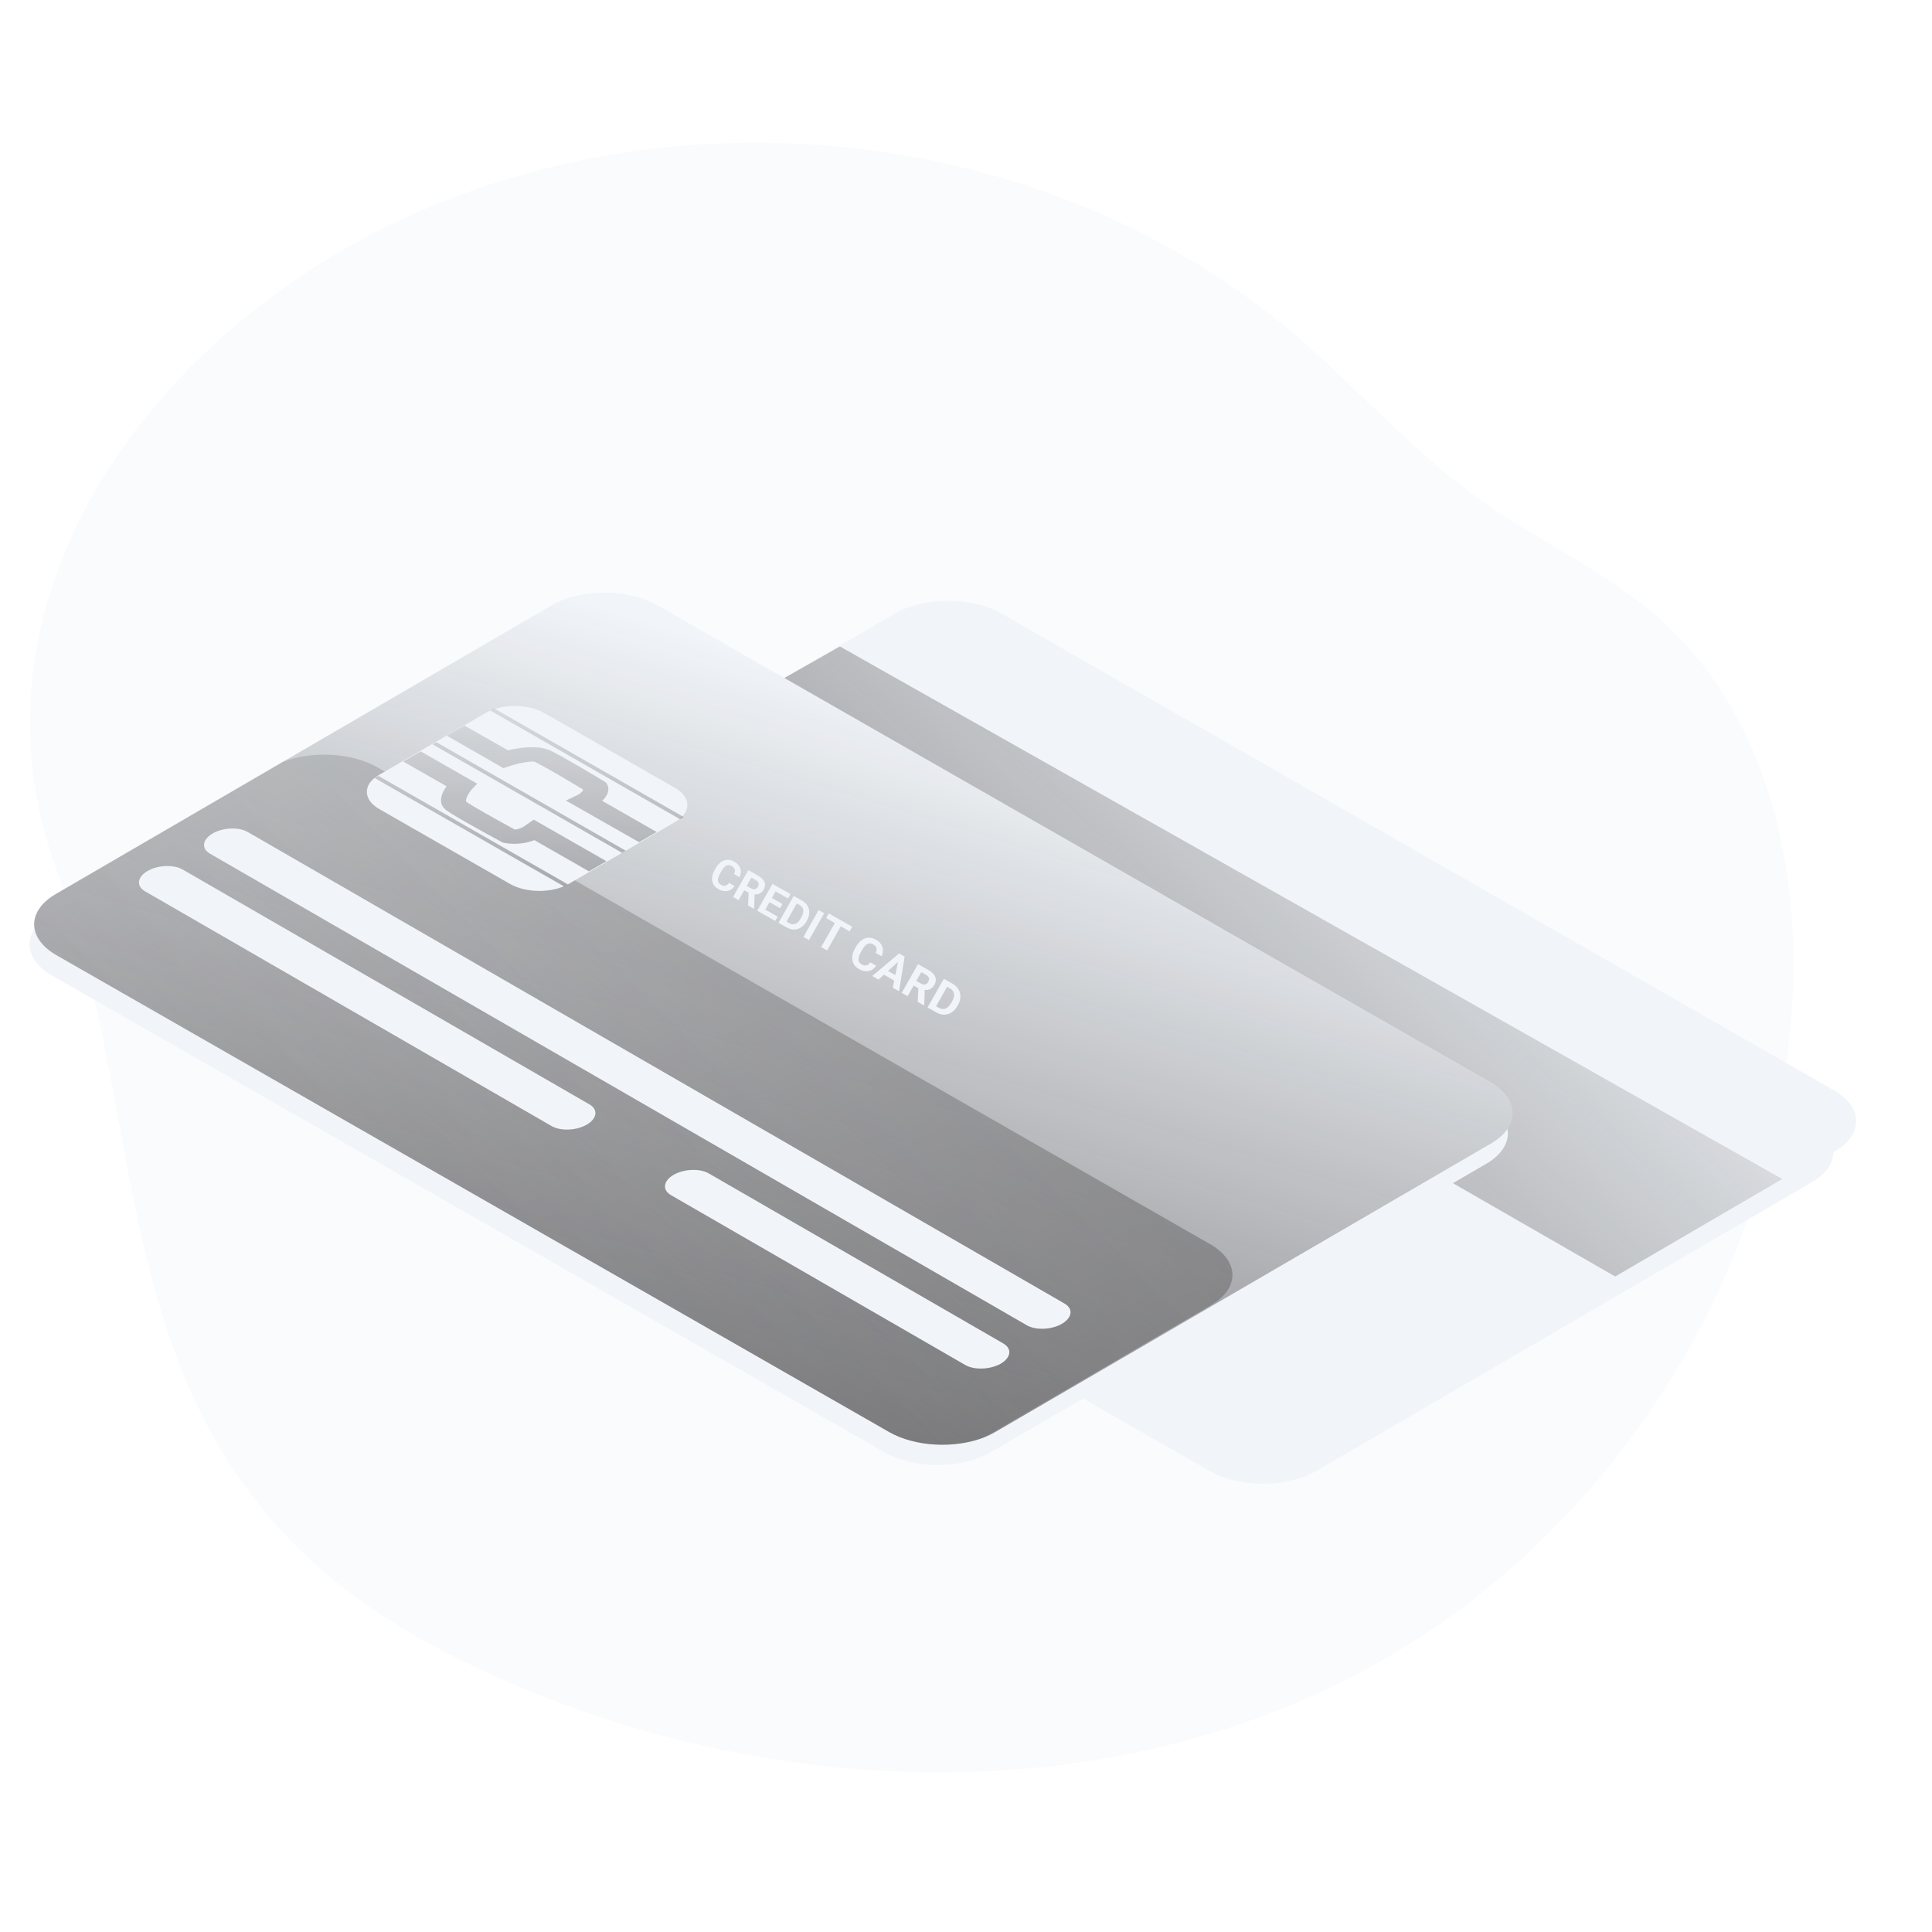 <svg width="500" height="500" viewBox="0 0 500 500" fill="none" xmlns="http://www.w3.org/2000/svg">
<g clip-path="url(#clip0_18_51)">
<g opacity="0.5">
<g opacity="0.5">
<path d="M250.295 306.875C218.856 306.875 193.37 281.389 193.37 249.95C193.37 218.511 218.856 193.025 250.295 193.025C281.734 193.025 307.22 218.511 307.22 249.95C307.22 281.389 281.734 306.875 250.295 306.875Z" fill="#FAFAFA"/>
<path d="M250.295 306.875C218.856 306.875 193.37 281.389 193.37 249.95C193.37 218.511 218.856 193.025 250.295 193.025C281.734 193.025 307.22 218.511 307.22 249.95C307.22 281.389 281.734 306.875 250.295 306.875Z" stroke="#C9C9C9" stroke-width="2.418"/>
</g>
<path d="M168.686 249.446H331.905" stroke="url(#paint1_linear_18_51)" stroke-width="2.418"/>
<path d="M249.792 331.559V168.34" stroke="url(#paint2_linear_18_51)" stroke-width="2.418"/>
<path d="M331.549 331.915L168.448 168.815" stroke="url(#paint3_linear_18_51)" stroke-width="2.418"/>
<path d="M250.295 273.627C237.219 273.627 226.618 263.026 226.618 249.95C226.618 236.873 237.219 226.273 250.295 226.273C263.372 226.273 273.972 236.873 273.972 249.95C273.972 263.026 263.372 273.627 250.295 273.627Z" fill="white"/>
<mask id="mask0_18_51" style="mask-type:luminance" maskUnits="userSpaceOnUse" x="242" y="241" width="17" height="18">
<path d="M242.235 241.89H258.355V258.01H242.235V241.89Z" fill="white"/>
</mask>
<g mask="url(#mask0_18_51)">
<path fill-rule="evenodd" clip-rule="evenodd" d="M256.844 244.408H243.747V251.148L245.227 249.668L245.448 249.446H249.227L249.257 249.415L252.784 245.889H253.852L256.844 248.881V244.408ZM250.296 250.514L251.837 252.055L252.372 252.59L251.303 253.658L250.769 253.124L248.602 250.957H246.075L243.777 253.255L243.747 253.285V254.484C243.747 254.751 243.853 255.007 244.042 255.196C244.231 255.385 244.487 255.491 244.754 255.491H255.837C256.104 255.491 256.36 255.385 256.549 255.196C256.738 255.007 256.844 254.751 256.844 254.484V251.018L253.318 247.492L250.326 250.484L250.296 250.514ZM242.235 252.782V254.484C242.235 254.815 242.3 255.142 242.427 255.448C242.553 255.753 242.739 256.031 242.973 256.265C243.207 256.499 243.485 256.684 243.79 256.811C244.096 256.937 244.423 257.003 244.754 257.003H255.837C256.167 257.003 256.495 256.937 256.801 256.811C257.106 256.684 257.384 256.499 257.618 256.265C257.852 256.031 258.037 255.753 258.164 255.448C258.29 255.142 258.355 254.815 258.355 254.484V251.522L258.92 250.957L258.386 250.423L258.355 250.393V242.897H242.235V252.66L242.174 252.72L242.235 252.782Z" fill="#666666"/>
</g>
<path d="M250.295 273.627C237.219 273.627 226.618 263.026 226.618 249.95C226.618 236.873 237.219 226.273 250.295 226.273C263.372 226.273 273.972 236.873 273.972 249.95C273.972 263.026 263.372 273.627 250.295 273.627Z" stroke="#C9C9C9" stroke-width="2.418"/>
</g>
<path opacity="0.42" d="M79.02 70.71C155.56 20.23 265.23 26.99 334.99 86.52C351.39 100.51 365.69 116.99 383.26 129.49C398.52 140.33 416.04 148.01 429.96 160.53C458.59 186.27 467.07 228.37 463.31 266.68C456.8 333.09 416.81 395.36 359.09 428.88C291.27 468.3 204.38 466.61 132.31 435.65C113.79 427.7 95.86 417.83 80.98 404.25C27.67 355.64 37.88 286.93 14.83 225.53C-7.82 164.9 26.65 105.22 79.02 70.72V70.71Z" fill="#F1F5F9"/>
<path d="M468.88 306L340.57 380.72C333.06 385.1 320.77 385.11 313.14 380.72L97.62 257.31C89.99 252.94 89.9 245.85 97.42 241.47L225.73 166.79C233.25 162.41 245.53 162.4 253.16 166.79L468.68 290.2C476.31 294.52 476.4 301.62 468.88 306Z" fill="#F1F5F9"/>
<path d="M474.8 298.02L346.5 372.7C338.98 377.08 326.69 377.09 319.07 372.7L103.55 249.29C95.92 244.92 95.83 237.83 103.35 233.45L231.68 158.76C239.2 154.38 251.49 154.37 259.11 158.76L474.63 282.17C482.24 286.57 482.33 293.64 474.8 298.02Z" fill="#F1F5F9"/>
<path d="M470.13 300.75L341.83 375.43C334.31 379.81 322.02 379.82 314.4 375.43L98.88 252.02C91.25 247.65 91.16 240.56 98.69 236.18L226.99 161.5C234.51 157.12 246.8 157.11 254.42 161.5L469.94 284.91C477.6 289.32 477.66 296.37 470.13 300.75Z" fill="#F1F5F9"/>
<path d="M217.37 167.3L461.25 305.13L418.01 330.36L175.67 190.97L217.37 167.3Z" fill="url(#paint4_linear_18_51)"/>
<path d="M397.62 342.63L338.83 376.85C331.35 379.75 321.08 379.27 314.39 375.45L98.87 252.04C91.25 247.68 91.15 240.59 98.67 236.21L157.46 202C164.93 199.1 175.21 199.58 181.9 203.4L397.42 326.8C405.04 331.17 405.14 338.26 397.62 342.63Z" fill="url(#paint5_linear_18_51)"/>
<path d="M259.04 217.49L231.43 233.54C227.26 235.97 220.46 235.97 216.22 233.54L182.4 214.17C178.17 211.75 178.12 207.77 182.29 205.38L209.9 189.31C214.07 186.89 220.87 186.88 225.11 189.31L258.93 208.68C263.16 211.13 263.21 215.06 259.04 217.48V217.49Z" fill="#F1F5F9"/>
<path d="M241.2 227.7L236.63 230.33L222.54 222.25C220.15 223.16 217.57 223.43 215.04 223.02L214.36 222.89L213.83 222.6C212.65 221.96 202.17 216.29 199.8 214.55C197.28 212.72 198.58 209.98 199.8 208.3L188.56 201.9L193.13 199.27L207.76 207.65L206.54 208.87C205.24 210.23 204.56 211.91 204.91 212.31C206.36 213.38 212.94 217.05 217.46 219.5C218.42 219.42 219.33 219.07 220.1 218.5L222.34 216.93L241.18 227.7H241.2Z" fill="url(#paint6_linear_18_51)"/>
<path d="M249.65 222.77L254.22 220.14L240.11 212.06C242.07 210.36 241.94 208.63 241.38 207.73L241.15 207.34L240.66 207.04C239.54 206.36 229.63 200.37 226.59 199C223.36 197.56 218.62 198.33 215.76 199L204.52 192.6L199.95 195.23L214.58 203.61L216.71 202.92C219.07 202.16 221.96 201.75 222.66 201.95C224.49 202.78 230.89 206.52 235.21 209.14C235.15 209.46 234.84 210.05 233.51 210.68L230.81 211.99L249.65 222.78V222.77Z" fill="url(#paint7_linear_18_51)"/>
<path d="M246.19 224.98L245.23 225.54L196.2 197.45L197.15 196.89L246.19 224.98Z" fill="url(#paint8_linear_18_51)"/>
<path d="M231.21 233.7L230.25 234.25L181.21 206.17L182.17 205.61L231.21 233.7Z" fill="url(#paint9_linear_18_51)"/>
<path d="M261.17 216.26L260.22 216.82L211.17 188.72L212.13 188.17L261.17 216.26Z" fill="url(#paint10_linear_18_51)"/>
<path d="M272.911 233.317L274.338 234.127C274.043 234.579 273.679 234.921 273.244 235.153C272.812 235.387 272.334 235.491 271.812 235.463C271.292 235.437 270.747 235.262 270.178 234.939C269.733 234.686 269.377 234.383 269.11 234.029C268.846 233.673 268.67 233.279 268.583 232.846C268.5 232.416 268.509 231.959 268.612 231.474C268.715 230.99 268.91 230.493 269.2 229.984L269.473 229.502C269.763 228.993 270.09 228.571 270.457 228.237C270.829 227.901 271.223 227.66 271.638 227.513C272.057 227.368 272.488 227.318 272.929 227.363C273.371 227.407 273.81 227.554 274.245 227.801C274.824 228.13 275.253 228.512 275.531 228.948C275.813 229.386 275.959 229.852 275.969 230.345C275.982 230.841 275.877 231.337 275.654 231.833L274.222 231.02C274.365 230.731 274.444 230.462 274.459 230.214C274.476 229.962 274.415 229.732 274.277 229.523C274.144 229.313 273.918 229.118 273.6 228.937C273.362 228.801 273.128 228.727 272.899 228.715C272.671 228.703 272.444 228.753 272.22 228.866C271.997 228.979 271.776 229.156 271.558 229.399C271.345 229.64 271.134 229.945 270.925 230.314L270.645 230.805C270.441 231.165 270.288 231.497 270.187 231.801C270.088 232.102 270.04 232.378 270.045 232.629C270.055 232.879 270.121 233.102 270.245 233.298C270.374 233.494 270.566 233.663 270.82 233.808C271.12 233.978 271.393 234.07 271.641 234.085C271.89 234.1 272.118 234.042 272.326 233.912C272.538 233.784 272.733 233.586 272.911 233.317ZM277.915 230.018L280.506 231.49C281.037 231.792 281.449 232.131 281.74 232.507C282.035 232.885 282.197 233.288 282.226 233.717C282.256 234.146 282.142 234.589 281.883 235.043C281.672 235.416 281.427 235.699 281.148 235.894C280.874 236.088 280.571 236.208 280.241 236.256C279.916 236.303 279.571 236.292 279.206 236.224L278.617 236.205L276.365 234.925L276.99 233.803L278.664 234.755C278.916 234.898 279.149 234.971 279.365 234.976C279.581 234.981 279.776 234.928 279.949 234.816C280.125 234.705 280.273 234.545 280.392 234.335C280.519 234.113 280.587 233.897 280.596 233.687C280.606 233.478 280.55 233.283 280.431 233.101C280.311 232.919 280.124 232.756 279.869 232.612L278.71 231.953L275.4 237.779L273.968 236.966L277.915 230.018ZM277.853 239.172L278.028 235.176L279.546 236.025L279.422 239.976L279.384 240.043L277.853 239.172ZM285.525 242.054L284.891 243.171L281.193 241.07L281.827 239.953L285.525 242.054ZM285.607 234.388L281.66 241.336L280.229 240.522L284.176 233.575L285.607 234.388ZM286.748 238.779L286.13 239.867L282.914 238.04L283.532 236.952L286.748 238.779ZM288.833 236.22L288.196 237.342L284.502 235.244L285.139 234.122L288.833 236.22ZM287.859 244.857L286.346 243.997L286.99 242.886L288.493 243.74C288.868 243.953 289.233 244.049 289.586 244.027C289.941 244.001 290.277 243.862 290.594 243.608C290.914 243.356 291.205 242.998 291.469 242.534L291.662 242.195C291.864 241.839 292.004 241.504 292.081 241.19C292.162 240.878 292.181 240.588 292.14 240.321C292.098 240.053 291.997 239.813 291.836 239.599C291.677 239.383 291.46 239.196 291.183 239.039L289.627 238.155L290.264 237.034L291.82 237.917C292.284 238.181 292.664 238.502 292.958 238.88C293.258 239.256 293.466 239.671 293.583 240.124C293.7 240.578 293.719 241.052 293.64 241.546C293.567 242.038 293.389 242.532 293.107 243.029L292.92 243.358C292.64 243.851 292.306 244.257 291.919 244.576C291.535 244.896 291.118 245.122 290.669 245.254C290.225 245.384 289.762 245.418 289.28 245.355C288.803 245.29 288.33 245.124 287.859 244.857ZM291.104 237.511L287.157 244.458L285.726 243.645L289.673 236.698L291.104 237.511ZM297.55 241.173L293.604 248.12L292.177 247.31L296.124 240.362L297.55 241.173ZM302.517 243.372L298.303 250.79L296.78 249.925L300.994 242.507L302.517 243.372ZM304.8 244.669L304.119 245.866L298.067 242.428L298.747 241.23L304.8 244.669ZM309.478 253.883L311.001 254.749C310.687 255.231 310.298 255.596 309.833 255.844C309.372 256.094 308.862 256.204 308.304 256.175C307.749 256.147 307.168 255.961 306.56 255.615C306.084 255.345 305.704 255.021 305.42 254.644C305.138 254.264 304.95 253.843 304.857 253.381C304.768 252.922 304.778 252.433 304.888 251.916C304.997 251.399 305.207 250.868 305.515 250.325L305.808 249.81C306.116 249.267 306.466 248.817 306.858 248.459C307.255 248.101 307.675 247.843 308.119 247.687C308.566 247.532 309.026 247.478 309.497 247.526C309.969 247.574 310.437 247.73 310.903 247.994C311.521 248.345 311.979 248.754 312.276 249.219C312.576 249.686 312.732 250.183 312.742 250.711C312.756 251.24 312.644 251.769 312.406 252.299L310.878 251.43C311.031 251.122 311.115 250.835 311.131 250.57C311.149 250.302 311.084 250.056 310.936 249.833C310.794 249.608 310.554 249.4 310.214 249.207C309.959 249.062 309.71 248.983 309.465 248.97C309.221 248.957 308.98 249.011 308.741 249.131C308.501 249.252 308.266 249.441 308.033 249.7C307.806 249.957 307.581 250.283 307.357 250.677L307.059 251.202C306.841 251.586 306.678 251.94 306.57 252.265C306.463 252.586 306.413 252.881 306.418 253.149C306.428 253.415 306.499 253.654 306.632 253.864C306.769 254.072 306.974 254.253 307.246 254.408C307.565 254.589 307.857 254.688 308.122 254.704C308.387 254.719 308.631 254.658 308.854 254.519C309.08 254.383 309.288 254.171 309.478 253.883ZM317.116 253.344L311.605 258.347L309.98 257.423L316.95 251.571L317.985 252.159L317.116 253.344ZM315.299 260.445L316.77 253.147L317.327 251.786L318.372 252.379L316.929 261.371L315.299 260.445ZM316.776 257.632L316.096 258.829L312.178 256.603L312.858 255.406L316.776 257.632ZM321.831 254.344L324.598 255.916C325.165 256.238 325.604 256.6 325.915 257.001C326.23 257.404 326.403 257.835 326.434 258.293C326.466 258.752 326.344 259.224 326.068 259.709C325.842 260.107 325.58 260.409 325.282 260.617C324.99 260.824 324.667 260.953 324.315 261.004C323.967 261.054 323.599 261.043 323.209 260.969L322.58 260.949L320.176 259.583L320.843 258.385L322.631 259.401C322.899 259.553 323.149 259.632 323.379 259.638C323.61 259.643 323.818 259.586 324.003 259.466C324.191 259.348 324.349 259.177 324.476 258.953C324.611 258.715 324.684 258.485 324.694 258.261C324.704 258.038 324.645 257.829 324.517 257.635C324.389 257.441 324.189 257.267 323.917 257.113L322.679 256.41L319.146 262.63L317.617 261.762L321.831 254.344ZM321.764 264.118L321.951 259.85L323.572 260.758L323.44 264.975L323.4 265.047L321.764 264.118ZM326.579 266.853L324.964 265.935L325.651 264.749L327.256 265.661C327.657 265.888 328.046 265.99 328.423 265.967C328.803 265.939 329.161 265.79 329.499 265.52C329.841 265.251 330.152 264.869 330.434 264.373L330.639 264.011C330.855 263.631 331.005 263.273 331.087 262.938C331.173 262.605 331.194 262.295 331.15 262.01C331.105 261.724 330.997 261.467 330.826 261.239C330.656 261.008 330.423 260.809 330.128 260.641L328.467 259.697L329.147 258.5L330.808 259.444C331.304 259.725 331.709 260.068 332.024 260.471C332.343 260.873 332.566 261.316 332.691 261.8C332.815 262.284 332.836 262.79 332.752 263.317C332.673 263.843 332.483 264.371 332.182 264.901L331.983 265.253C331.684 265.779 331.327 266.212 330.914 266.553C330.504 266.895 330.059 267.136 329.579 267.277C329.105 267.416 328.61 267.452 328.096 267.385C327.587 267.316 327.081 267.138 326.579 266.853ZM330.044 259.009L325.83 266.427L324.301 265.559L328.515 258.141L330.044 259.009Z" fill="#F1F5F9"/>
<path d="M227.02 296.25L121.79 235.49C119.46 234.15 119.75 231.83 122.44 230.23C125.13 228.68 129.2 228.51 131.54 229.86L236.77 290.62C239.1 291.96 238.81 294.28 236.11 295.87C233.42 297.42 229.35 297.6 227.02 296.25Z" fill="#F1F5F9"/>
<path d="M384.63 301.19L256.36 375.86C248.84 380.24 236.55 380.25 228.93 375.86L13.42 252.45C5.8 248.08 5.7 240.99 13.23 236.61L141.53 161.93C149.05 157.55 161.34 157.54 168.96 161.93L384.48 285.34C392.08 289.71 392.17 296.8 384.64 301.19H384.63Z" fill="#F1F5F9"/>
<path d="M385.88 295.93L257.58 370.61C250.06 374.99 237.77 374.99 230.15 370.61L14.63 247.19C7 242.82 6.91 235.73 14.43 231.35L142.72 156.66C150.24 152.28 162.53 152.27 170.15 156.66L385.67 280.07C393.32 284.45 393.4 291.54 385.88 295.92V295.93Z" fill="#F1F5F9"/>
<path d="M385.89 295.92L257.58 370.6C256.62 371.16 255.62 371.63 254.59 372.03C247.11 374.93 236.83 374.45 230.14 370.63L14.62 247.21C7 242.84 6.9 235.76 14.43 231.38L73.21 197.17L142.73 156.7C150.25 152.32 162.53 152.31 170.16 156.7L385.68 280.11C393.32 284.45 393.41 291.54 385.9 295.92H385.89Z" fill="url(#paint11_linear_18_51)"/>
<path d="M313.37 337.81L254.59 372.03C247.11 374.93 236.83 374.45 230.14 370.63L14.62 247.21C7 242.84 6.9 235.76 14.43 231.38L73.21 197.17C80.69 194.27 90.96 194.75 97.65 198.57L313.17 321.98C320.79 326.34 320.89 333.43 313.37 337.8V337.81Z" fill="url(#paint12_linear_18_51)"/>
<path d="M174.79 212.68L147.19 228.75C143.02 231.17 136.22 231.18 131.97 228.75L98.15 209.38C93.92 206.95 93.86 202.98 98.04 200.59L125.65 184.53C129.83 182.1 136.62 182.1 140.87 184.53L174.69 203.9C178.91 206.31 178.97 210.25 174.79 212.68Z" fill="#F1F5F9"/>
<path d="M156.95 222.87L152.42 225.51L138.31 217.43C135.92 218.34 133.34 218.6 130.81 218.2L130.12 218.06L129.6 217.78C128.41 217.14 117.94 211.47 115.57 209.73C113.05 207.9 114.35 205.16 115.57 203.48L104.34 197.08L108.87 194.45L123.5 202.82L122.32 204.05C121.03 205.42 120.35 207.09 120.69 207.5C122.14 208.57 128.72 212.24 133.24 214.69C134.2 214.6 135.11 214.26 135.89 213.69L138.13 212.12L156.93 222.87H156.95Z" fill="url(#paint13_linear_18_51)"/>
<path d="M165.41 217.95L169.94 215.32L155.82 207.24C157.77 205.53 157.65 203.81 157.09 202.91L156.85 202.52L156.36 202.22C155.24 201.54 145.34 195.55 142.29 194.18C139.06 192.74 134.33 193.51 131.46 194.18L120.22 187.78L115.65 190.41L130.28 198.79L132.4 198.1C134.76 197.35 137.65 196.94 138.36 197.14C140.19 197.97 146.59 201.71 150.91 204.33C150.85 204.65 150.54 205.24 149.2 205.87L146.46 207.18L165.42 217.97L165.41 217.95Z" fill="url(#paint14_linear_18_51)"/>
<path d="M161.94 220.16L160.99 220.71L111.95 192.63L112.91 192.07L161.94 220.16Z" fill="url(#paint15_linear_18_51)"/>
<path d="M146.96 228.87L146.01 229.43L96.96 201.35L97.92 200.79L146.96 228.87Z" fill="url(#paint16_linear_18_51)"/>
<path d="M176.93 211.44L175.97 212L126.93 183.91L127.89 183.35L176.93 211.44Z" fill="url(#paint17_linear_18_51)"/>
<path d="M188.661 228.487L190.088 229.297C189.793 229.749 189.429 230.091 188.994 230.323C188.562 230.557 188.084 230.661 187.562 230.633C187.042 230.607 186.497 230.432 185.928 230.109C185.483 229.856 185.127 229.553 184.86 229.199C184.596 228.843 184.42 228.449 184.333 228.016C184.25 227.586 184.259 227.129 184.362 226.644C184.465 226.16 184.66 225.663 184.95 225.154L185.223 224.672C185.513 224.163 185.84 223.741 186.207 223.407C186.579 223.071 186.973 222.83 187.388 222.683C187.807 222.538 188.238 222.488 188.679 222.533C189.121 222.577 189.56 222.724 189.995 222.971C190.574 223.3 191.003 223.682 191.281 224.118C191.563 224.556 191.709 225.022 191.719 225.515C191.732 226.011 191.627 226.507 191.404 227.003L189.972 226.19C190.115 225.901 190.194 225.632 190.209 225.384C190.226 225.132 190.165 224.902 190.027 224.693C189.894 224.483 189.668 224.288 189.35 224.107C189.112 223.971 188.878 223.897 188.649 223.885C188.421 223.873 188.194 223.923 187.97 224.036C187.746 224.149 187.526 224.326 187.308 224.569C187.095 224.81 186.884 225.115 186.675 225.484L186.395 225.975C186.191 226.335 186.038 226.667 185.937 226.971C185.838 227.272 185.79 227.548 185.795 227.799C185.805 228.049 185.871 228.272 185.995 228.468C186.124 228.664 186.316 228.833 186.57 228.978C186.869 229.148 187.143 229.24 187.391 229.255C187.64 229.27 187.868 229.212 188.076 229.082C188.288 228.954 188.483 228.756 188.661 228.487ZM193.665 225.188L196.256 226.66C196.787 226.962 197.199 227.301 197.49 227.677C197.785 228.055 197.947 228.458 197.976 228.887C198.006 229.316 197.892 229.759 197.633 230.213C197.422 230.586 197.177 230.869 196.898 231.064C196.624 231.258 196.321 231.378 195.991 231.426C195.666 231.473 195.321 231.462 194.956 231.394L194.367 231.375L192.115 230.095L192.739 228.973L194.414 229.925C194.666 230.068 194.899 230.141 195.115 230.146C195.331 230.151 195.526 230.098 195.699 229.986C195.875 229.875 196.023 229.715 196.142 229.505C196.269 229.283 196.337 229.067 196.346 228.857C196.356 228.648 196.3 228.453 196.181 228.271C196.061 228.089 195.874 227.926 195.619 227.782L194.46 227.123L191.15 232.949L189.718 232.136L193.665 225.188ZM193.603 234.342L193.778 230.346L195.296 231.195L195.172 235.146L195.134 235.213L193.603 234.342ZM201.275 237.224L200.641 238.341L196.943 236.24L197.577 235.123L201.275 237.224ZM201.357 229.558L197.41 236.506L195.979 235.692L199.926 228.745L201.357 229.558ZM202.498 233.949L201.88 235.037L198.664 233.21L199.282 232.122L202.498 233.949ZM204.583 231.39L203.946 232.512L200.252 230.414L200.889 229.292L204.583 231.39ZM203.609 240.027L202.096 239.167L202.74 238.056L204.243 238.91C204.618 239.123 204.983 239.219 205.336 239.197C205.691 239.171 206.027 239.032 206.344 238.778C206.664 238.526 206.955 238.168 207.219 237.704L207.412 237.365C207.614 237.009 207.754 236.674 207.831 236.36C207.912 236.048 207.931 235.758 207.89 235.491C207.848 235.223 207.747 234.983 207.586 234.769C207.427 234.553 207.209 234.366 206.933 234.209L205.377 233.325L206.014 232.204L207.57 233.087C208.034 233.351 208.414 233.672 208.708 234.05C209.008 234.426 209.216 234.841 209.333 235.294C209.45 235.748 209.469 236.222 209.39 236.716C209.317 237.208 209.139 237.702 208.857 238.199L208.67 238.528C208.39 239.021 208.056 239.427 207.669 239.746C207.285 240.066 206.868 240.292 206.419 240.424C205.974 240.554 205.511 240.588 205.03 240.525C204.553 240.46 204.079 240.294 203.609 240.027ZM206.854 232.681L202.907 239.628L201.476 238.815L205.422 231.868L206.854 232.681ZM213.3 236.343L209.354 243.29L207.927 242.48L211.874 235.532L213.3 236.343ZM218.267 238.542L214.053 245.96L212.53 245.095L216.744 237.677L218.267 238.542ZM220.55 239.839L219.869 241.036L213.817 237.598L214.497 236.4L220.55 239.839ZM225.228 249.053L226.751 249.919C226.437 250.401 226.048 250.766 225.583 251.014C225.122 251.264 224.612 251.374 224.054 251.345C223.499 251.317 222.918 251.131 222.31 250.785C221.834 250.515 221.454 250.191 221.17 249.814C220.888 249.434 220.7 249.013 220.607 248.551C220.518 248.092 220.528 247.603 220.638 247.086C220.747 246.569 220.956 246.038 221.265 245.495L221.558 244.98C221.866 244.437 222.216 243.987 222.608 243.629C223.005 243.271 223.425 243.013 223.869 242.857C224.316 242.702 224.776 242.648 225.247 242.696C225.719 242.744 226.187 242.9 226.653 243.164C227.271 243.515 227.729 243.924 228.026 244.389C228.326 244.856 228.482 245.353 228.492 245.881C228.506 246.41 228.394 246.939 228.156 247.469L226.628 246.6C226.781 246.292 226.865 246.005 226.881 245.74C226.899 245.472 226.834 245.226 226.686 245.003C226.544 244.778 226.303 244.57 225.964 244.377C225.709 244.232 225.46 244.153 225.215 244.14C224.971 244.127 224.73 244.181 224.49 244.301C224.251 244.422 224.016 244.611 223.783 244.87C223.556 245.127 223.331 245.453 223.107 245.847L222.809 246.372C222.591 246.756 222.428 247.11 222.32 247.435C222.213 247.756 222.163 248.051 222.168 248.319C222.178 248.585 222.249 248.824 222.382 249.034C222.519 249.242 222.724 249.423 222.996 249.578C223.315 249.759 223.607 249.858 223.872 249.874C224.137 249.889 224.381 249.828 224.604 249.689C224.83 249.553 225.038 249.341 225.228 249.053ZM232.866 248.514L227.355 253.517L225.73 252.593L232.7 246.741L233.735 247.329L232.866 248.514ZM231.049 255.615L232.52 248.317L233.077 246.956L234.122 247.549L232.679 256.541L231.049 255.615ZM232.526 252.802L231.846 253.999L227.928 251.773L228.608 250.576L232.526 252.802ZM237.581 249.514L240.348 251.086C240.915 251.408 241.354 251.77 241.665 252.171C241.98 252.574 242.153 253.005 242.184 253.463C242.216 253.922 242.094 254.394 241.818 254.879C241.592 255.277 241.33 255.579 241.032 255.787C240.74 255.994 240.417 256.123 240.065 256.174C239.717 256.224 239.349 256.213 238.959 256.139L238.33 256.119L235.926 254.753L236.593 253.555L238.381 254.571C238.649 254.723 238.899 254.802 239.129 254.808C239.36 254.813 239.568 254.756 239.753 254.636C239.941 254.518 240.099 254.347 240.226 254.123C240.361 253.885 240.434 253.655 240.444 253.431C240.454 253.208 240.395 252.999 240.267 252.805C240.139 252.611 239.939 252.437 239.667 252.283L238.429 251.58L234.896 257.8L233.367 256.932L237.581 249.514ZM237.514 259.288L237.701 255.02L239.322 255.928L239.19 260.145L239.15 260.217L237.514 259.288ZM242.329 262.023L240.714 261.105L241.401 259.919L243.006 260.831C243.407 261.058 243.796 261.16 244.173 261.137C244.553 261.109 244.911 260.96 245.249 260.69C245.591 260.421 245.902 260.039 246.184 259.543L246.389 259.181C246.605 258.801 246.755 258.443 246.837 258.108C246.923 257.775 246.944 257.465 246.9 257.18C246.855 256.894 246.747 256.637 246.576 256.409C246.406 256.178 246.173 255.979 245.878 255.811L244.217 254.867L244.897 253.67L246.558 254.614C247.054 254.895 247.459 255.238 247.774 255.641C248.093 256.043 248.316 256.486 248.44 256.97C248.565 257.454 248.586 257.96 248.502 258.487C248.423 259.013 248.233 259.541 247.932 260.071L247.733 260.423C247.434 260.949 247.077 261.382 246.664 261.723C246.254 262.065 245.809 262.306 245.329 262.447C244.855 262.586 244.36 262.622 243.846 262.555C243.337 262.486 242.831 262.308 242.329 262.023ZM245.794 254.179L241.58 261.597L240.051 260.729L244.265 253.311L245.794 254.179Z" fill="#F1F5F9"/>
<path d="M265.73 342.97L54.38 220.95C52.05 219.61 52.34 217.29 55.03 215.7C57.72 214.15 61.79 213.98 64.13 215.33L275.48 337.35C277.81 338.69 277.52 341.01 274.82 342.6C272.13 344.16 268.06 344.32 265.73 342.97Z" fill="#F1F5F9"/>
<path d="M142.77 291.43L37.54 230.67C35.21 229.32 35.5 226.97 38.19 225.41C40.89 223.86 44.95 223.69 47.29 225.04L152.52 285.8C154.85 287.14 154.56 289.46 151.87 291.05C149.17 292.6 145.11 292.78 142.77 291.43Z" fill="#F1F5F9"/>
<path d="M249.88 353.3L173.67 309.31C171.34 307.96 171.63 305.61 174.33 304.05C177.02 302.5 181.09 302.33 183.43 303.68L259.64 347.68C261.97 349.02 261.68 351.34 258.98 352.93C256.29 354.44 252.22 354.61 249.89 353.3H249.88Z" fill="#F1F5F9"/>
</g>
<defs>
<linearGradient id="paint0_linear_18_51" x1="-nan" y1="-nan" x2="-nan" y2="-nan" gradientUnits="userSpaceOnUse">
<stop stop-color="#C9C9C9" stop-opacity="0"/>
<stop offset="0.208" stop-color="#C9C9C9"/>
<stop offset="0.792" stop-color="#C9C9C9"/>
<stop offset="1" stop-color="#C9C9C9" stop-opacity="0"/>
</linearGradient>
<linearGradient id="paint1_linear_18_51" x1="-nan" y1="-nan" x2="-nan" y2="-nan" gradientUnits="userSpaceOnUse">
<stop stop-color="#C9C9C9" stop-opacity="0"/>
<stop offset="0.208" stop-color="#C9C9C9"/>
<stop offset="0.792" stop-color="#C9C9C9"/>
<stop offset="1" stop-color="#C9C9C9" stop-opacity="0"/>
</linearGradient>
<linearGradient id="paint2_linear_18_51" x1="-nan" y1="-nan" x2="-nan" y2="-nan" gradientUnits="userSpaceOnUse">
<stop stop-color="#C9C9C9" stop-opacity="0"/>
<stop offset="0.208" stop-color="#C9C9C9"/>
<stop offset="0.792" stop-color="#C9C9C9"/>
<stop offset="1" stop-color="#C9C9C9" stop-opacity="0"/>
</linearGradient>
<linearGradient id="paint4_linear_18_51" x1="390.83" y1="167.86" x2="95.34" y2="495.27" gradientUnits="userSpaceOnUse">
<stop stop-color="#231F20" stop-opacity="0"/>
<stop offset="1" stop-color="#231F20"/>
</linearGradient>
<linearGradient id="paint5_linear_18_51" x1="1719.11" y1="-189.739" x2="1995.93" y2="-475.479" gradientUnits="userSpaceOnUse">
<stop stop-color="#231F20" stop-opacity="0"/>
<stop offset="1" stop-color="#231F20"/>
</linearGradient>
<linearGradient id="paint6_linear_18_51" x1="194.42" y1="22.95" x2="202.24" y2="96.25" gradientUnits="userSpaceOnUse">
<stop stop-color="#231F20" stop-opacity="0"/>
<stop offset="1" stop-color="#231F20"/>
</linearGradient>
<linearGradient id="paint7_linear_18_51" x1="207.23" y1="21.58" x2="215.05" y2="94.88" gradientUnits="userSpaceOnUse">
<stop stop-color="#231F20" stop-opacity="0"/>
<stop offset="1" stop-color="#231F20"/>
</linearGradient>
<linearGradient id="paint8_linear_18_51" x1="201.04" y1="22.24" x2="208.86" y2="95.55" gradientUnits="userSpaceOnUse">
<stop stop-color="#231F20" stop-opacity="0"/>
<stop offset="1" stop-color="#231F20"/>
</linearGradient>
<linearGradient id="paint9_linear_18_51" x1="185.3" y1="23.92" x2="193.12" y2="97.22" gradientUnits="userSpaceOnUse">
<stop stop-color="#231F20" stop-opacity="0"/>
<stop offset="1" stop-color="#231F20"/>
</linearGradient>
<linearGradient id="paint10_linear_18_51" x1="216.76" y1="20.57" x2="224.58" y2="93.87" gradientUnits="userSpaceOnUse">
<stop stop-color="#231F20" stop-opacity="0"/>
<stop offset="1" stop-color="#231F20"/>
</linearGradient>
<linearGradient id="paint11_linear_18_51" x1="226.13" y1="178.43" x2="121.55" y2="521.49" gradientUnits="userSpaceOnUse">
<stop stop-color="#231F20" stop-opacity="0"/>
<stop offset="1" stop-color="#231F20"/>
</linearGradient>
<linearGradient id="paint12_linear_18_51" x1="105.53" y1="343.69" x2="519.93" y2="-75.92" gradientUnits="userSpaceOnUse">
<stop stop-color="#231F20" stop-opacity="0"/>
<stop offset="1" stop-color="#231F20"/>
</linearGradient>
<linearGradient id="paint13_linear_18_51" x1="132.32" y1="158.59" x2="125.81" y2="359.27" gradientUnits="userSpaceOnUse">
<stop stop-color="#231F20" stop-opacity="0"/>
<stop offset="1" stop-color="#231F20"/>
</linearGradient>
<linearGradient id="paint14_linear_18_51" x1="144.21" y1="158.97" x2="137.7" y2="359.66" gradientUnits="userSpaceOnUse">
<stop stop-color="#231F20" stop-opacity="0"/>
<stop offset="1" stop-color="#231F20"/>
</linearGradient>
<linearGradient id="paint15_linear_18_51" x1="138.49" y1="158.79" x2="131.98" y2="359.47" gradientUnits="userSpaceOnUse">
<stop stop-color="#231F20" stop-opacity="0"/>
<stop offset="1" stop-color="#231F20"/>
</linearGradient>
<linearGradient id="paint16_linear_18_51" x1="123.81" y1="158.31" x2="117.29" y2="359" gradientUnits="userSpaceOnUse">
<stop stop-color="#231F20" stop-opacity="0"/>
<stop offset="1" stop-color="#231F20"/>
</linearGradient>
<linearGradient id="paint17_linear_18_51" x1="153.18" y1="159.26" x2="146.66" y2="359.95" gradientUnits="userSpaceOnUse">
<stop stop-color="#231F20" stop-opacity="0"/>
<stop offset="1" stop-color="#231F20"/>
</linearGradient>
<clipPath id="clip0_18_51">
<rect width="500" height="500" rx="10" fill="white"/>
</clipPath>
</defs>
</svg>

